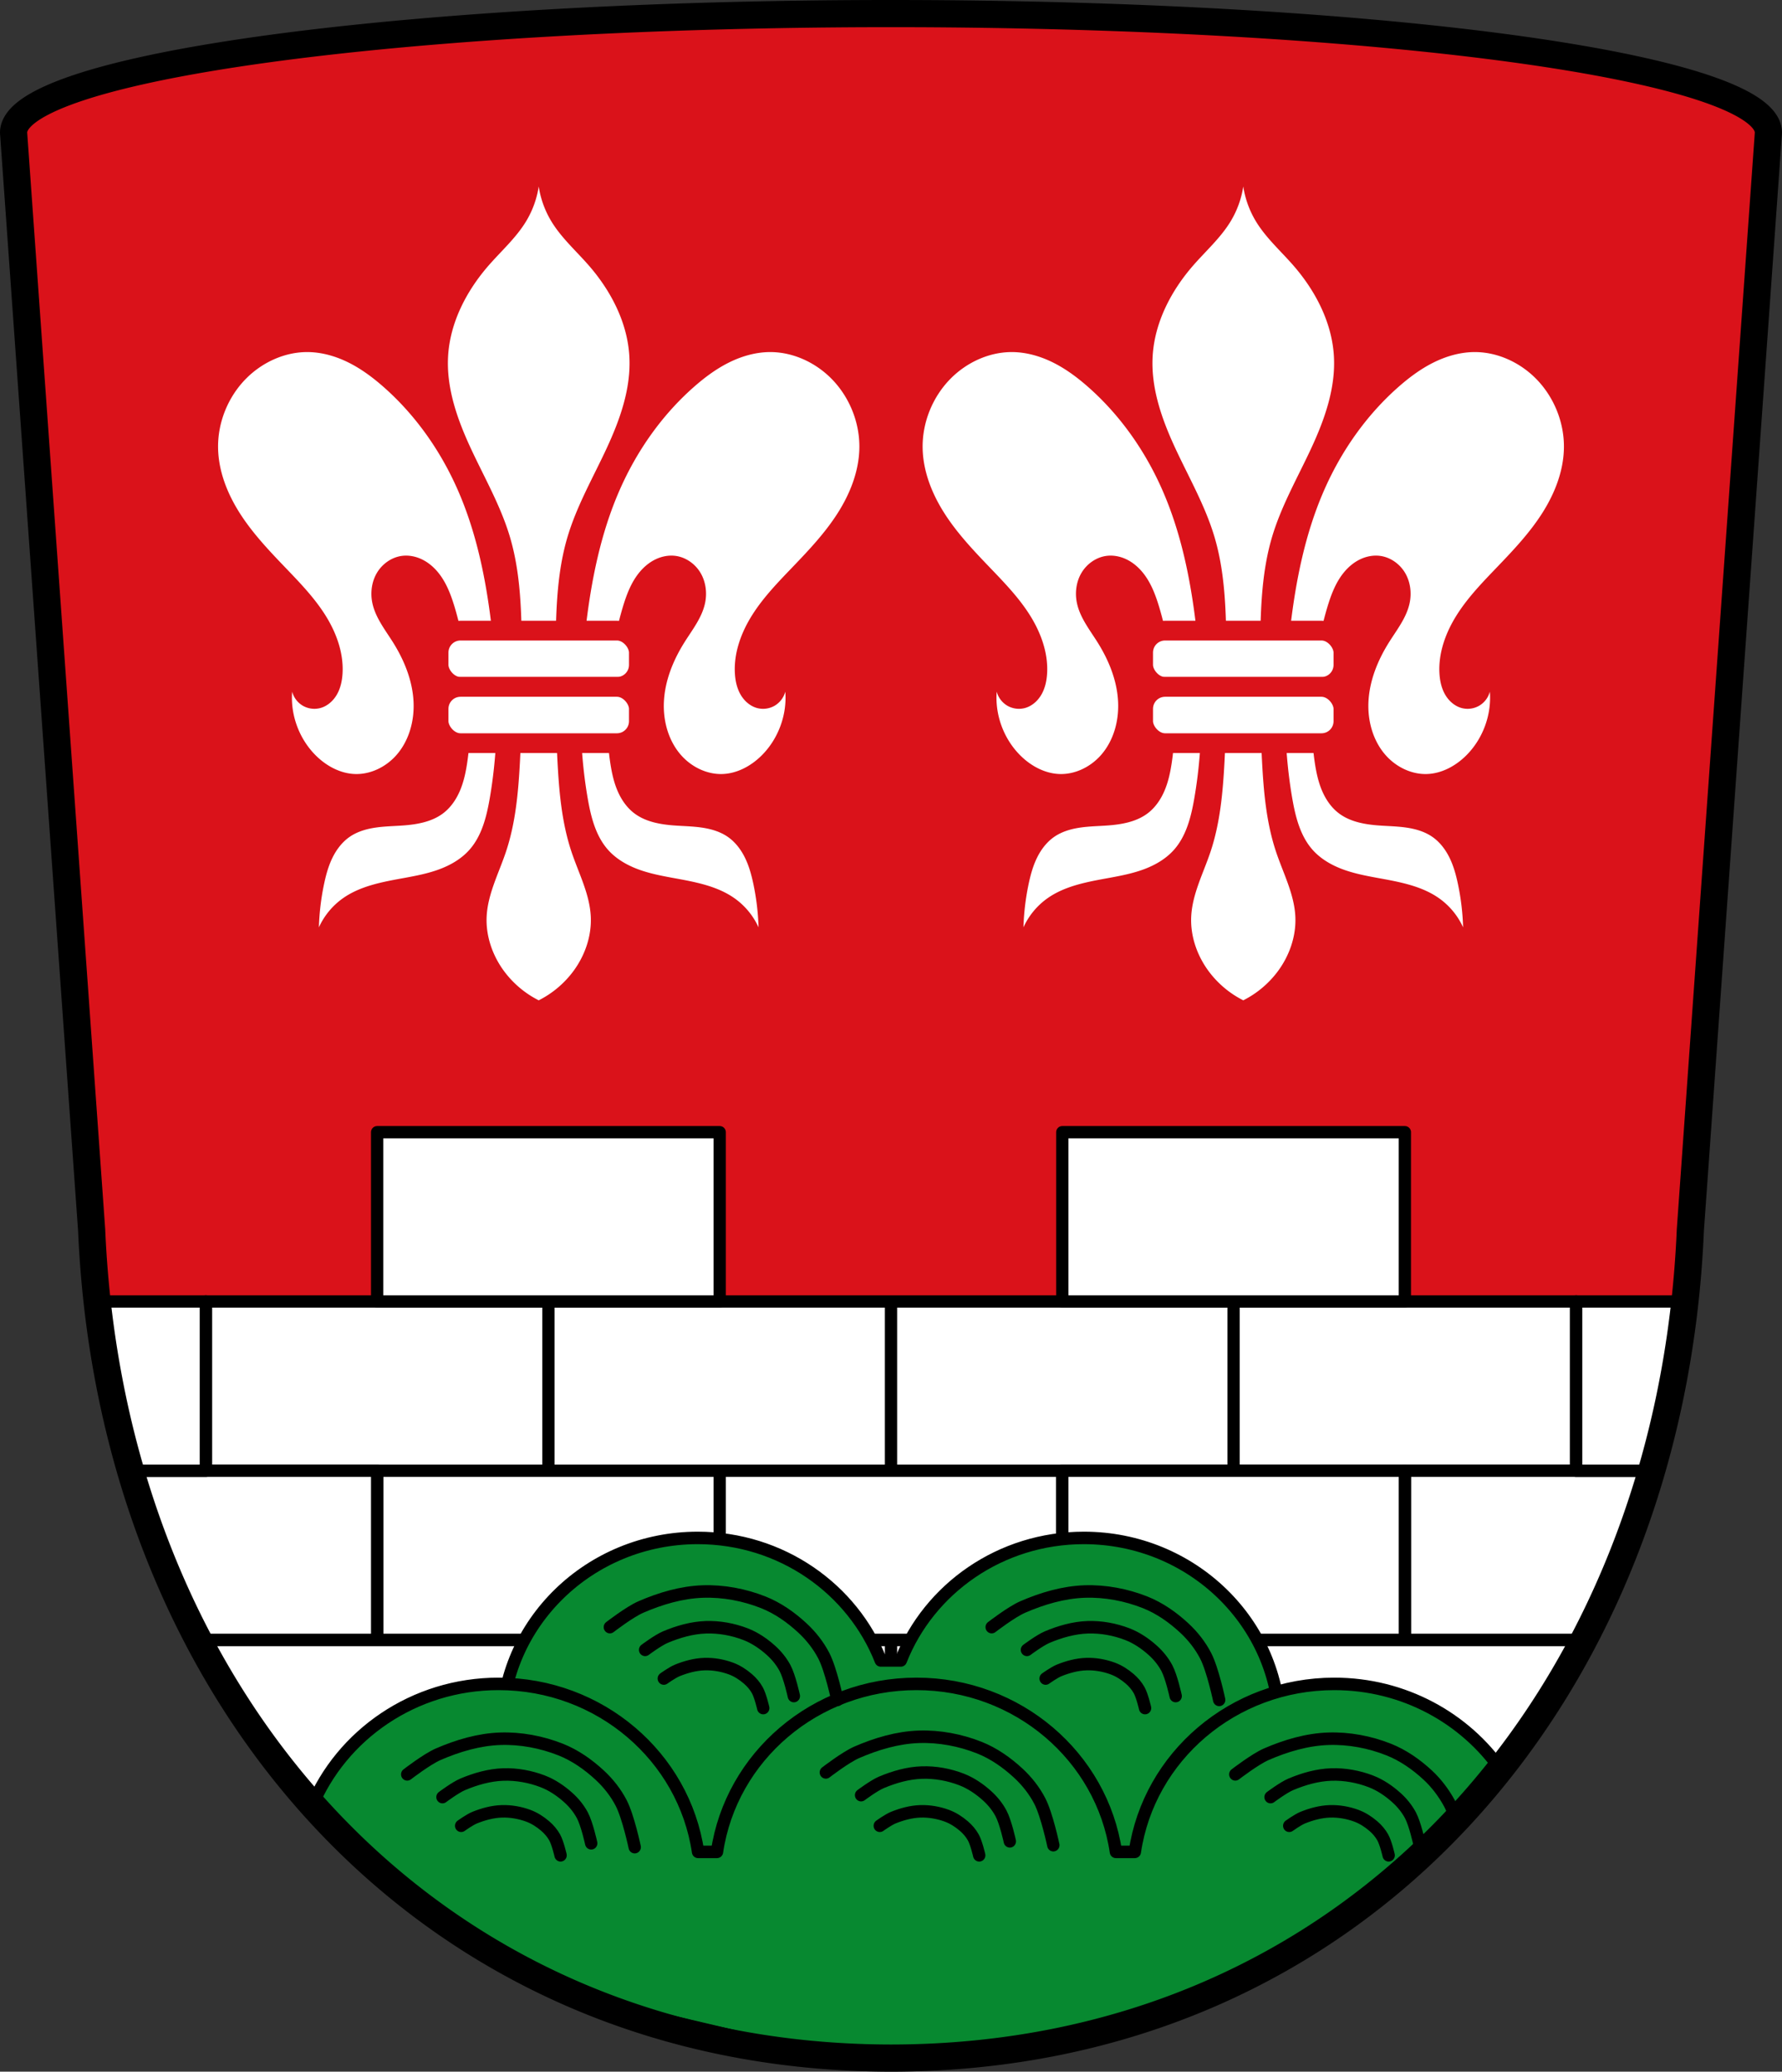 <svg xmlns="http://www.w3.org/2000/svg" width="721.641" height="838.705"><rect width="100%" height="100%" fill="#333333" stroke="none"/><path style="fill:#da121a;fill-opacity:1;fill-rule:evenodd;stroke:none;stroke-width:11;stroke-linecap:round;stroke-linejoin:round;stroke-miterlimit:4;stroke-dasharray:none;stroke-opacity:1" d="M-1148.51 49.575a355.32 48.218 0 0 0-355.32 48.219l31.624 444.4c8.022 186.756 134.352 334.857 323.696 335.086 189.514-.104 315.786-148.152 323.695-335.086l31.625-444.4a355.32 48.218 0 0 0-355.32-48.219z" transform="translate(1509.33 -44.075)"/><path style="fill:#fff;fill-opacity:1;stroke:#000;stroke-width:4.967;stroke-linecap:round;stroke-linejoin:round;stroke-miterlimit:4;stroke-dasharray:none;stroke-dashoffset:0;stroke-opacity:1" d="M-1287.241 570.965h138.731v68.533h-138.731zM-1148.51 570.965h138.731v68.533h-138.731zM-1425.972 570.965h138.731v68.533h-138.731zM-1009.779 570.965h138.731v68.533h-138.731zM-1356.607 639.499h138.731v68.533h-138.731zM-1217.876 639.499h138.731v68.533h-138.731z" transform="translate(1509.33 -44.075)"/><path style="fill:#fff;fill-opacity:1;stroke:#000;stroke-width:4.967;stroke-linecap:round;stroke-linejoin:round;stroke-miterlimit:4;stroke-dasharray:none;stroke-dashoffset:0;stroke-opacity:1" d="M52.9 595.424c7.023 24.143 16.249 47.093 27.524 68.533h72.3v-68.533H52.9zm516.016 0v68.533h72.441c11.254-21.438 20.458-44.388 27.46-68.533h-99.901z"/><path style="fill:#fff;fill-opacity:1;stroke:#000;stroke-width:4.967;stroke-linecap:round;stroke-linejoin:round;stroke-miterlimit:4;stroke-dasharray:none;stroke-dashoffset:0;stroke-opacity:1" d="M-1079.145 639.499h138.731v68.533h-138.731zM-1287.241 708.032h138.731v68.533h-138.731zM-1148.51 708.032h138.731v68.533h-138.731z" transform="translate(1509.33 -44.075)"/><path style="fill:#fff;fill-opacity:1;stroke:#000;stroke-width:4.967;stroke-linecap:round;stroke-linejoin:round;stroke-miterlimit:4;stroke-dasharray:none;stroke-dashoffset:0;stroke-opacity:1" d="M39.344 526.89c2.616 23.671 7.175 46.594 13.556 68.534h30.46V526.89H39.343zm598.937 0v68.534h30.535c6.362-21.938 10.901-44.86 13.5-68.533h-44.035zM83.36 663.958v5.453c12.607 22.972 27.602 44.131 44.784 63.08h93.947v-68.533H83.36zm416.192 0v68.533h94.156c17.097-18.876 32.021-39.946 44.576-62.818v-5.715H499.551z"/><path d="M-1226.698 666.76c-43.817 0-79.31 34.159-79.31 76.292 0 42.132 35.493 76.292 79.31 76.292 39.185 0 71.729-27.326 78.174-63.233 6.444 35.907 38.988 63.233 78.173 63.233 43.817 0 79.343-34.16 79.343-76.292 0-42.133-35.526-76.292-79.343-76.292-33.815 0-62.692 20.366-74.112 49.018h-8.123c-11.42-28.652-40.297-49.018-74.112-49.018z" style="fill:#078930;fill-opacity:1;fill-rule:nonzero;stroke:#000;stroke-width:5;stroke-linecap:round;stroke-linejoin:round;stroke-miterlimit:4;stroke-dasharray:none;stroke-dashoffset:0;stroke-opacity:1" transform="matrix(1 0 0 1.012 1509.26 -52.145)"/><path transform="matrix(1 0 0 1.012 .023 -7.536)" d="M201.89 681.074c-34.325 0-63.67 20.381-75.726 49.239 23.199 26.068 50.47 48.051 81.303 64.917l45.176 16.434 66.67 15.496 67.386 3.531 83.535-17.62 57.317-25.458c30.916-19.018 57.897-43.401 80.392-71.978-14.666-20.85-39.473-34.56-67.627-34.56-41.095 0-75.087 29.197-80.771 67.2h-7.668c-5.684-38.003-39.678-67.2-80.773-67.2-41.096 0-75.088 29.197-80.772 67.2h-7.668c-5.684-38.003-39.677-67.2-80.773-67.2z" style="fill:#078930;fill-opacity:1;stroke:#000;stroke-width:5;stroke-linecap:round;stroke-linejoin:round;stroke-miterlimit:4;stroke-dasharray:none;stroke-dashoffset:0;stroke-opacity:1"/><path d="M-1344.354 761.35s7.966-6.082 12.562-8.053c7.896-3.386 16.484-5.909 25.125-6.195 8.292-.274 16.798 1.322 24.48 4.337 5.873 2.304 11.186 6.019 15.784 10.22 3.502 3.201 6.523 7.002 8.697 11.15 2.873 5.485 5.476 17.655 5.476 17.655" style="fill:none;stroke:#000;stroke-width:5;stroke-linecap:round;stroke-linejoin:round;stroke-miterlimit:4;stroke-dasharray:none;stroke-opacity:1" transform="matrix(1 0 0 1.012 1509.26 -52.145)"/><path d="M-1330.08 770.446s5.208-3.86 8.213-5.11c5.163-2.149 10.778-3.75 16.428-3.931 5.422-.174 10.983.839 16.007 2.752 3.84 1.462 7.313 3.82 10.32 6.486 2.29 2.03 4.265 4.443 5.686 7.076 1.879 3.48 3.58 11.203 3.58 11.203" style="fill:none;stroke:#000;stroke-width:5;stroke-linecap:round;stroke-linejoin:round;stroke-miterlimit:4;stroke-dasharray:none;stroke-opacity:1" transform="matrix(1 0 0 1.012 1509.26 -52.145)"/><path d="M-1322.51 781.92s3.48-2.467 5.49-3.267c3.45-1.374 7.204-2.397 10.98-2.513 3.625-.111 7.343.536 10.7 1.76 2.567.934 4.89 2.442 6.899 4.146 1.53 1.3 2.85 2.841 3.8 4.525 1.257 2.225 2.394 7.163 2.394 7.163M-1174.828 760.569s7.966-6.082 12.563-8.053c7.896-3.386 16.484-5.909 25.124-6.195 8.293-.274 16.798 1.322 24.48 4.336 5.874 2.305 11.187 6.02 15.784 10.221 3.503 3.201 6.524 7.002 8.697 11.15 2.874 5.485 5.476 17.655 5.476 17.655" style="fill:none;stroke:#000;stroke-width:5;stroke-linecap:round;stroke-linejoin:round;stroke-miterlimit:4;stroke-dasharray:none;stroke-opacity:1" transform="matrix(1 0 0 1.012 1509.26 -52.145)"/><path d="M-1160.554 769.665s5.209-3.86 8.214-5.11c5.163-2.149 10.778-3.75 16.428-3.931 5.422-.174 10.983.839 16.006 2.752 3.84 1.462 7.314 3.82 10.32 6.486 2.29 2.03 4.265 4.442 5.687 7.075 1.878 3.48 3.58 11.204 3.58 11.204" style="fill:none;stroke:#000;stroke-width:5;stroke-linecap:round;stroke-linejoin:round;stroke-miterlimit:4;stroke-dasharray:none;stroke-opacity:1" transform="matrix(1 0 0 1.012 1509.26 -52.145)"/><path d="M-1152.984 781.92s3.481-2.467 5.49-3.267c3.451-1.374 7.205-2.397 10.981-2.513 3.625-.111 7.342.536 10.7 1.76 2.567.934 4.889 2.442 6.898 4.146 1.53 1.3 2.851 2.841 3.801 4.525 1.256 2.225 2.394 7.163 2.394 7.163M-1009.013 761.35s7.993-6.09 12.563-8.053c7.925-3.406 16.503-5.908 25.124-6.195 8.283-.275 16.77 1.301 24.48 4.337 5.833 2.295 11.162 5.987 15.784 10.22 3.476 3.184 6.402 7.034 8.697 11.15 1.461 2.621 2.222 5.358 3.127 8.44" style="fill:none;stroke:#000;stroke-width:5;stroke-linecap:round;stroke-linejoin:round;stroke-miterlimit:4;stroke-dasharray:none;stroke-opacity:1" transform="matrix(1 0 0 1.012 1509.26 -52.145)"/><path d="M-994.739 770.446s5.209-3.86 8.214-5.11c5.163-2.149 10.778-3.75 16.428-3.931 5.422-.174 10.983.839 16.006 2.752 3.84 1.462 7.314 3.82 10.32 6.486 2.29 2.03 4.265 4.443 5.687 7.076 1.878 3.48 3.58 11.203 3.58 11.203" style="fill:none;stroke:#000;stroke-width:5;stroke-linecap:round;stroke-linejoin:round;stroke-miterlimit:4;stroke-dasharray:none;stroke-opacity:1" transform="matrix(1 0 0 1.012 1509.26 -52.145)"/><path d="M-987.17 781.92s3.482-2.467 5.491-3.267c3.451-1.374 7.205-2.397 10.981-2.513 3.625-.111 7.342.536 10.7 1.76 2.567.934 4.889 2.442 6.898 4.146 1.53 1.3 2.851 2.841 3.801 4.525 1.256 2.225 2.394 7.163 2.394 7.163M-1262.29 702.45s7.965-6.083 12.562-8.054c7.896-3.386 16.484-5.908 25.124-6.194 8.293-.275 16.798 1.322 24.48 4.336 5.874 2.304 11.187 6.02 15.784 10.221 3.503 3.2 6.524 7.001 8.697 11.15 2.874 5.485 5.476 17.655 5.476 17.655" style="fill:none;stroke:#000;stroke-width:5;stroke-linecap:round;stroke-linejoin:round;stroke-miterlimit:4;stroke-dasharray:none;stroke-opacity:1" transform="matrix(1 0 0 1.012 1509.26 -52.145)"/><path d="M-1248.017 711.546s5.209-3.86 8.214-5.11c5.163-2.15 10.778-3.75 16.428-3.932 5.422-.174 10.983.84 16.006 2.752 3.84 1.462 7.314 3.82 10.32 6.486 2.29 2.031 4.265 4.443 5.687 7.076 1.878 3.48 3.58 11.203 3.58 11.203" style="fill:none;stroke:#000;stroke-width:5;stroke-linecap:round;stroke-linejoin:round;stroke-miterlimit:4;stroke-dasharray:none;stroke-opacity:1" transform="matrix(1 0 0 1.012 1509.26 -52.145)"/><path d="M-1240.447 723.02s3.481-2.467 5.49-3.267c3.451-1.374 7.205-2.398 10.981-2.514 3.625-.111 7.342.537 10.7 1.76 2.567.935 4.889 2.442 6.898 4.147 1.53 1.299 2.851 2.84 3.801 4.524 1.256 2.225 2.394 7.163 2.394 7.163M-1107.666 702.45s7.966-6.083 12.562-8.054c7.897-3.386 16.485-5.908 25.125-6.194 8.293-.275 16.798 1.322 24.48 4.336 5.874 2.304 11.187 6.02 15.784 10.221 3.502 3.2 6.523 7.001 8.697 11.15 2.874 5.485 5.476 17.655 5.476 17.655" style="fill:none;stroke:#000;stroke-width:5;stroke-linecap:round;stroke-linejoin:round;stroke-miterlimit:4;stroke-dasharray:none;stroke-opacity:1" transform="matrix(1 0 0 1.012 1509.26 -52.145)"/><path d="M-1093.392 711.546s5.208-3.86 8.214-5.11c5.163-2.15 10.778-3.75 16.428-3.932 5.422-.174 10.983.84 16.006 2.752 3.84 1.462 7.314 3.82 10.32 6.486 2.29 2.031 4.265 4.443 5.687 7.076 1.878 3.48 3.58 11.203 3.58 11.203" style="fill:none;stroke:#000;stroke-width:5;stroke-linecap:round;stroke-linejoin:round;stroke-miterlimit:4;stroke-dasharray:none;stroke-opacity:1" transform="matrix(1 0 0 1.012 1509.26 -52.145)"/><path d="M-1085.822 723.02s3.481-2.467 5.49-3.267c3.451-1.374 7.205-2.398 10.981-2.514 3.625-.111 7.342.537 10.7 1.76 2.567.935 4.889 2.442 6.898 4.147 1.53 1.299 2.851 2.84 3.801 4.524 1.256 2.225 2.394 7.163 2.394 7.163" style="fill:none;stroke:#000;stroke-width:5;stroke-linecap:round;stroke-linejoin:round;stroke-miterlimit:4;stroke-dasharray:none;stroke-opacity:1" transform="matrix(1 0 0 1.012 1509.26 -52.145)"/><path style="fill:none;fill-rule:evenodd;stroke:#000;stroke-width:11;stroke-linecap:round;stroke-linejoin:round;stroke-miterlimit:4;stroke-dasharray:none;stroke-opacity:1" d="M-1148.51 49.575a355.32 48.218 0 0 0-355.32 48.219l31.624 444.4c8.022 186.756 134.352 334.857 323.696 335.086 189.514-.104 315.786-148.152 323.695-335.086l31.625-444.4a355.32 48.218 0 0 0-355.32-48.219z" transform="translate(1509.33 -44.075)"/><path style="fill:#fff;fill-opacity:1;stroke:#000;stroke-width:4.967;stroke-linecap:round;stroke-linejoin:round;stroke-miterlimit:4;stroke-dasharray:none;stroke-dashoffset:0;stroke-opacity:1" d="M-1356.607 502.432h138.731v68.533h-138.731zM-1079.145 502.432h138.731v68.533h-138.731z" transform="translate(1509.33 -44.075)"/><g><path style="fill:#fff;stroke:none;stroke-width:1px;stroke-linecap:butt;stroke-linejoin:miter;stroke-opacity:1" d="M988.87 75.484a38.469 38.469 0 0 1-5.077 14.055c-4.06 6.733-10.06 12.03-15.225 17.957-8.963 10.288-15.604 23.076-16.396 36.697-.754 12.963 3.764 25.652 9.242 37.424 5.478 11.772 12.015 23.143 15.742 35.58 4.103 13.693 4.649 28.169 4.865 42.461.246 16.23.107 32.473-.753 48.682-.655 12.34-1.754 24.796-5.672 36.515-2.897 8.666-7.35 17.031-7.809 26.157-.407 8.098 2.49 16.205 7.418 22.644a39.806 39.806 0 0 0 13.664 11.32 39.806 39.806 0 0 0 13.664-11.32c4.928-6.44 7.823-14.546 7.416-22.644-.458-9.126-4.91-17.491-7.806-26.157-3.918-11.719-5.018-24.176-5.672-36.515-.86-16.21-1.002-32.452-.756-48.682.216-14.292.762-28.768 4.865-42.46 3.727-12.438 10.264-23.809 15.742-35.58 5.479-11.773 9.998-24.462 9.244-37.425-.792-13.621-7.433-26.41-16.396-36.697-5.165-5.928-11.167-11.224-15.227-17.957a38.466 38.466 0 0 1-5.074-14.055zm-93.186 67.057c-9.466-.178-18.774 4.084-25.414 10.832-7.224 7.34-11.394 17.617-11.249 27.914.135 9.466 3.768 18.62 8.874 26.592 5.105 7.972 11.652 14.904 18.207 21.734 5.808 6.053 11.698 12.12 16.203 19.198 4.504 7.077 7.578 15.338 7.127 23.714-.163 3.01-.798 6.047-2.3 8.66-1.5 2.615-3.942 4.773-6.866 5.504a9.405 9.405 0 0 1-6.995-1.02 9.409 9.409 0 0 1-4.253-5.646c-.74 9.449 2.858 19.15 9.582 25.83 4.24 4.214 9.858 7.29 15.832 7.5 6.286.222 12.465-2.815 16.664-7.5 5.201-5.802 7.44-13.877 7.082-21.662-.397-8.606-3.748-16.869-8.332-24.164-3.193-5.08-7.077-9.965-8.332-15.832-.89-4.155-.321-8.663 1.855-12.312 2.177-3.65 6.008-6.344 10.227-6.852 2.684-.323 5.44.221 7.883 1.38 2.442 1.157 4.579 2.911 6.335 4.966 3.514 4.11 5.477 9.305 7.028 14.484 3.32 11.09 5.048 22.613 5.834 34.162.661 9.723.659 19.534-.834 29.165-.58 3.744-1.395 7.48-2.885 10.964-1.49 3.485-3.692 6.725-6.697 9.034-4.56 3.502-10.514 4.574-16.248 4.998-3.73.275-7.483.324-11.184.863-3.7.539-7.398 1.602-10.48 3.72-3.072 2.112-5.395 5.188-7.03 8.538-1.635 3.35-2.619 6.979-3.386 10.627a99.307 99.307 0 0 0-2.082 17.498 29.272 29.272 0 0 1 9.582-11.666c7.206-5.154 16.28-6.738 24.996-8.332 4.771-.873 9.561-1.797 14.111-3.479 4.55-1.682 8.887-4.168 12.137-7.77 5.079-5.628 7.03-13.363 8.332-20.831 3.974-22.792 3.505-46.178.832-69.159-2.223-19.108-6.013-38.212-13.748-55.826-6.935-15.792-17.058-30.255-29.996-41.66-4.285-3.776-8.895-7.232-13.992-9.807-5.098-2.574-10.71-4.252-16.42-4.359zm186.37 0c-5.71.107-11.321 1.785-16.42 4.36-5.097 2.574-9.707 6.03-13.991 9.806-12.939 11.405-23.061 25.868-29.997 41.66-7.734 17.614-11.525 36.718-13.748 55.826-2.672 22.98-3.141 46.367.832 69.159 1.303 7.468 3.253 15.203 8.332 20.832 3.25 3.6 7.587 6.087 12.137 7.77 4.55 1.68 9.34 2.605 14.111 3.478 8.715 1.594 17.79 3.178 24.997 8.332a29.272 29.272 0 0 1 9.582 11.666 99.308 99.308 0 0 0-2.082-17.498c-.768-3.648-1.752-7.277-3.387-10.627-1.635-3.35-3.958-6.426-7.03-8.537-3.082-2.119-6.779-3.182-10.48-3.721-3.7-.54-7.454-.588-11.183-.863-5.734-.424-11.689-1.496-16.249-4.998-3.005-2.309-5.207-5.55-6.697-9.034-1.49-3.484-2.304-7.22-2.885-10.965-1.492-9.63-1.495-19.44-.834-29.164.786-11.55 2.514-23.072 5.834-34.162 1.551-5.18 3.514-10.375 7.028-14.484 1.757-2.055 3.893-3.809 6.336-4.967 2.443-1.158 5.199-1.702 7.883-1.379 4.218.508 8.05 3.202 10.226 6.852 2.177 3.65 2.744 8.157 1.856 12.312-1.255 5.867-5.14 10.752-8.332 15.832-4.584 7.295-7.936 15.558-8.333 24.164-.358 7.785 1.881 15.86 7.083 21.663 4.198 4.684 10.377 7.721 16.664 7.5 5.974-.211 11.591-3.287 15.832-7.5 6.723-6.68 10.322-16.382 9.582-25.83a9.41 9.41 0 0 1-4.254 5.646 9.405 9.405 0 0 1-6.994 1.02c-2.925-.732-5.366-2.89-6.867-5.504-1.502-2.614-2.137-5.65-2.3-8.66-.451-8.377 2.623-16.638 7.128-23.715 4.504-7.077 10.394-13.145 16.203-19.198 6.555-6.83 13.101-13.762 18.207-21.734 5.106-7.972 8.739-17.126 8.873-26.592.146-10.297-4.025-20.574-11.248-27.914-6.64-6.748-15.95-11.01-25.414-10.832z" transform="translate(-770.708)"/><g transform="translate(740.947 -44.075)" style="fill:#fff;stroke:#da121a;stroke-opacity:1"><rect ry="8.881" y="299.377" x="-563.34" height="22.782" width="81.108" style="fill:#fff;fill-opacity:1;stroke:#da121a;stroke-width:8;stroke-linecap:round;stroke-linejoin:round;stroke-miterlimit:4;stroke-dasharray:none;stroke-opacity:1"/><rect ry="8.881" y="322.159" x="-563.34" height="22.782" width="81.108" style="fill:#fff;fill-opacity:1;stroke:#da121a;stroke-width:8;stroke-linecap:round;stroke-linejoin:round;stroke-miterlimit:4;stroke-dasharray:none;stroke-opacity:1"/></g><g><path style="fill:#fff;stroke:none;stroke-width:1px;stroke-linecap:butt;stroke-linejoin:miter;stroke-opacity:1" d="M988.87 75.484a38.469 38.469 0 0 1-5.077 14.055c-4.06 6.733-10.06 12.03-15.225 17.957-8.963 10.288-15.604 23.076-16.396 36.697-.754 12.963 3.764 25.652 9.242 37.424 5.478 11.772 12.015 23.143 15.742 35.58 4.103 13.693 4.649 28.169 4.865 42.461.246 16.23.107 32.473-.753 48.682-.655 12.34-1.754 24.796-5.672 36.515-2.897 8.666-7.35 17.031-7.809 26.157-.407 8.098 2.49 16.205 7.418 22.644a39.806 39.806 0 0 0 13.664 11.32 39.806 39.806 0 0 0 13.664-11.32c4.928-6.44 7.823-14.546 7.416-22.644-.458-9.126-4.91-17.491-7.806-26.157-3.918-11.719-5.018-24.176-5.672-36.515-.86-16.21-1.002-32.452-.756-48.682.216-14.292.762-28.768 4.865-42.46 3.727-12.438 10.264-23.809 15.742-35.58 5.479-11.773 9.998-24.462 9.244-37.425-.792-13.621-7.433-26.41-16.396-36.697-5.165-5.928-11.167-11.224-15.227-17.957a38.466 38.466 0 0 1-5.074-14.055zm-93.186 67.057c-9.466-.178-18.774 4.084-25.414 10.832-7.224 7.34-11.394 17.617-11.249 27.914.135 9.466 3.768 18.62 8.874 26.592 5.105 7.972 11.652 14.904 18.207 21.734 5.808 6.053 11.698 12.12 16.203 19.198 4.504 7.077 7.578 15.338 7.127 23.714-.163 3.01-.798 6.047-2.3 8.66-1.5 2.615-3.942 4.773-6.866 5.504a9.405 9.405 0 0 1-6.995-1.02 9.409 9.409 0 0 1-4.253-5.646c-.74 9.449 2.858 19.15 9.582 25.83 4.24 4.214 9.858 7.29 15.832 7.5 6.286.222 12.465-2.815 16.664-7.5 5.201-5.802 7.44-13.877 7.082-21.662-.397-8.606-3.748-16.869-8.332-24.164-3.193-5.08-7.077-9.965-8.332-15.832-.89-4.155-.321-8.663 1.855-12.312 2.177-3.65 6.008-6.344 10.227-6.852 2.684-.323 5.44.221 7.883 1.38 2.442 1.157 4.579 2.911 6.335 4.966 3.514 4.11 5.477 9.305 7.028 14.484 3.32 11.09 5.048 22.613 5.834 34.162.661 9.723.659 19.534-.834 29.165-.58 3.744-1.395 7.48-2.885 10.964-1.49 3.485-3.692 6.725-6.697 9.034-4.56 3.502-10.514 4.574-16.248 4.998-3.73.275-7.483.324-11.184.863-3.7.539-7.398 1.602-10.48 3.72-3.072 2.112-5.395 5.188-7.03 8.538-1.635 3.35-2.619 6.979-3.386 10.627a99.307 99.307 0 0 0-2.082 17.498 29.272 29.272 0 0 1 9.582-11.666c7.206-5.154 16.28-6.738 24.996-8.332 4.771-.873 9.561-1.797 14.111-3.479 4.55-1.682 8.887-4.168 12.137-7.77 5.079-5.628 7.03-13.363 8.332-20.831 3.974-22.792 3.505-46.178.832-69.159-2.223-19.108-6.013-38.212-13.748-55.826-6.935-15.792-17.058-30.255-29.996-41.66-4.285-3.776-8.895-7.232-13.992-9.807-5.098-2.574-10.71-4.252-16.42-4.359zm186.37 0c-5.71.107-11.321 1.785-16.42 4.36-5.097 2.574-9.707 6.03-13.991 9.806-12.939 11.405-23.061 25.868-29.997 41.66-7.734 17.614-11.525 36.718-13.748 55.826-2.672 22.98-3.141 46.367.832 69.159 1.303 7.468 3.253 15.203 8.332 20.832 3.25 3.6 7.587 6.087 12.137 7.77 4.55 1.68 9.34 2.605 14.111 3.478 8.715 1.594 17.79 3.178 24.997 8.332a29.272 29.272 0 0 1 9.582 11.666 99.308 99.308 0 0 0-2.082-17.498c-.768-3.648-1.752-7.277-3.387-10.627-1.635-3.35-3.958-6.426-7.03-8.537-3.082-2.119-6.779-3.182-10.48-3.721-3.7-.54-7.454-.588-11.183-.863-5.734-.424-11.689-1.496-16.249-4.998-3.005-2.309-5.207-5.55-6.697-9.034-1.49-3.484-2.304-7.22-2.885-10.965-1.492-9.63-1.495-19.44-.834-29.164.786-11.55 2.514-23.072 5.834-34.162 1.551-5.18 3.514-10.375 7.028-14.484 1.757-2.055 3.893-3.809 6.336-4.967 2.443-1.158 5.199-1.702 7.883-1.379 4.218.508 8.05 3.202 10.226 6.852 2.177 3.65 2.744 8.157 1.856 12.312-1.255 5.867-5.14 10.752-8.332 15.832-4.584 7.295-7.936 15.558-8.333 24.164-.358 7.785 1.881 15.86 7.083 21.663 4.198 4.684 10.377 7.721 16.664 7.5 5.974-.211 11.591-3.287 15.832-7.5 6.723-6.68 10.322-16.382 9.582-25.83a9.41 9.41 0 0 1-4.254 5.646 9.405 9.405 0 0 1-6.994 1.02c-2.925-.732-5.366-2.89-6.867-5.504-1.502-2.614-2.137-5.65-2.3-8.66-.451-8.377 2.623-16.638 7.128-23.715 4.504-7.077 10.394-13.145 16.203-19.198 6.555-6.83 13.101-13.762 18.207-21.734 5.106-7.972 8.739-17.126 8.873-26.592.146-10.297-4.025-20.574-11.248-27.914-6.64-6.748-15.95-11.01-25.414-10.832z" transform="translate(-485.39)"/><g transform="translate(1026.265 -44.075)" style="fill:#fff;stroke:#da121a;stroke-opacity:1"><rect ry="8.881" y="299.377" x="-563.34" height="22.782" width="81.108" style="fill:#fff;fill-opacity:1;stroke:#da121a;stroke-width:8;stroke-linecap:round;stroke-linejoin:round;stroke-miterlimit:4;stroke-dasharray:none;stroke-opacity:1"/><rect ry="8.881" y="322.159" x="-563.34" height="22.782" width="81.108" style="fill:#fff;fill-opacity:1;stroke:#da121a;stroke-width:8;stroke-linecap:round;stroke-linejoin:round;stroke-miterlimit:4;stroke-dasharray:none;stroke-opacity:1"/></g></g></g></svg>